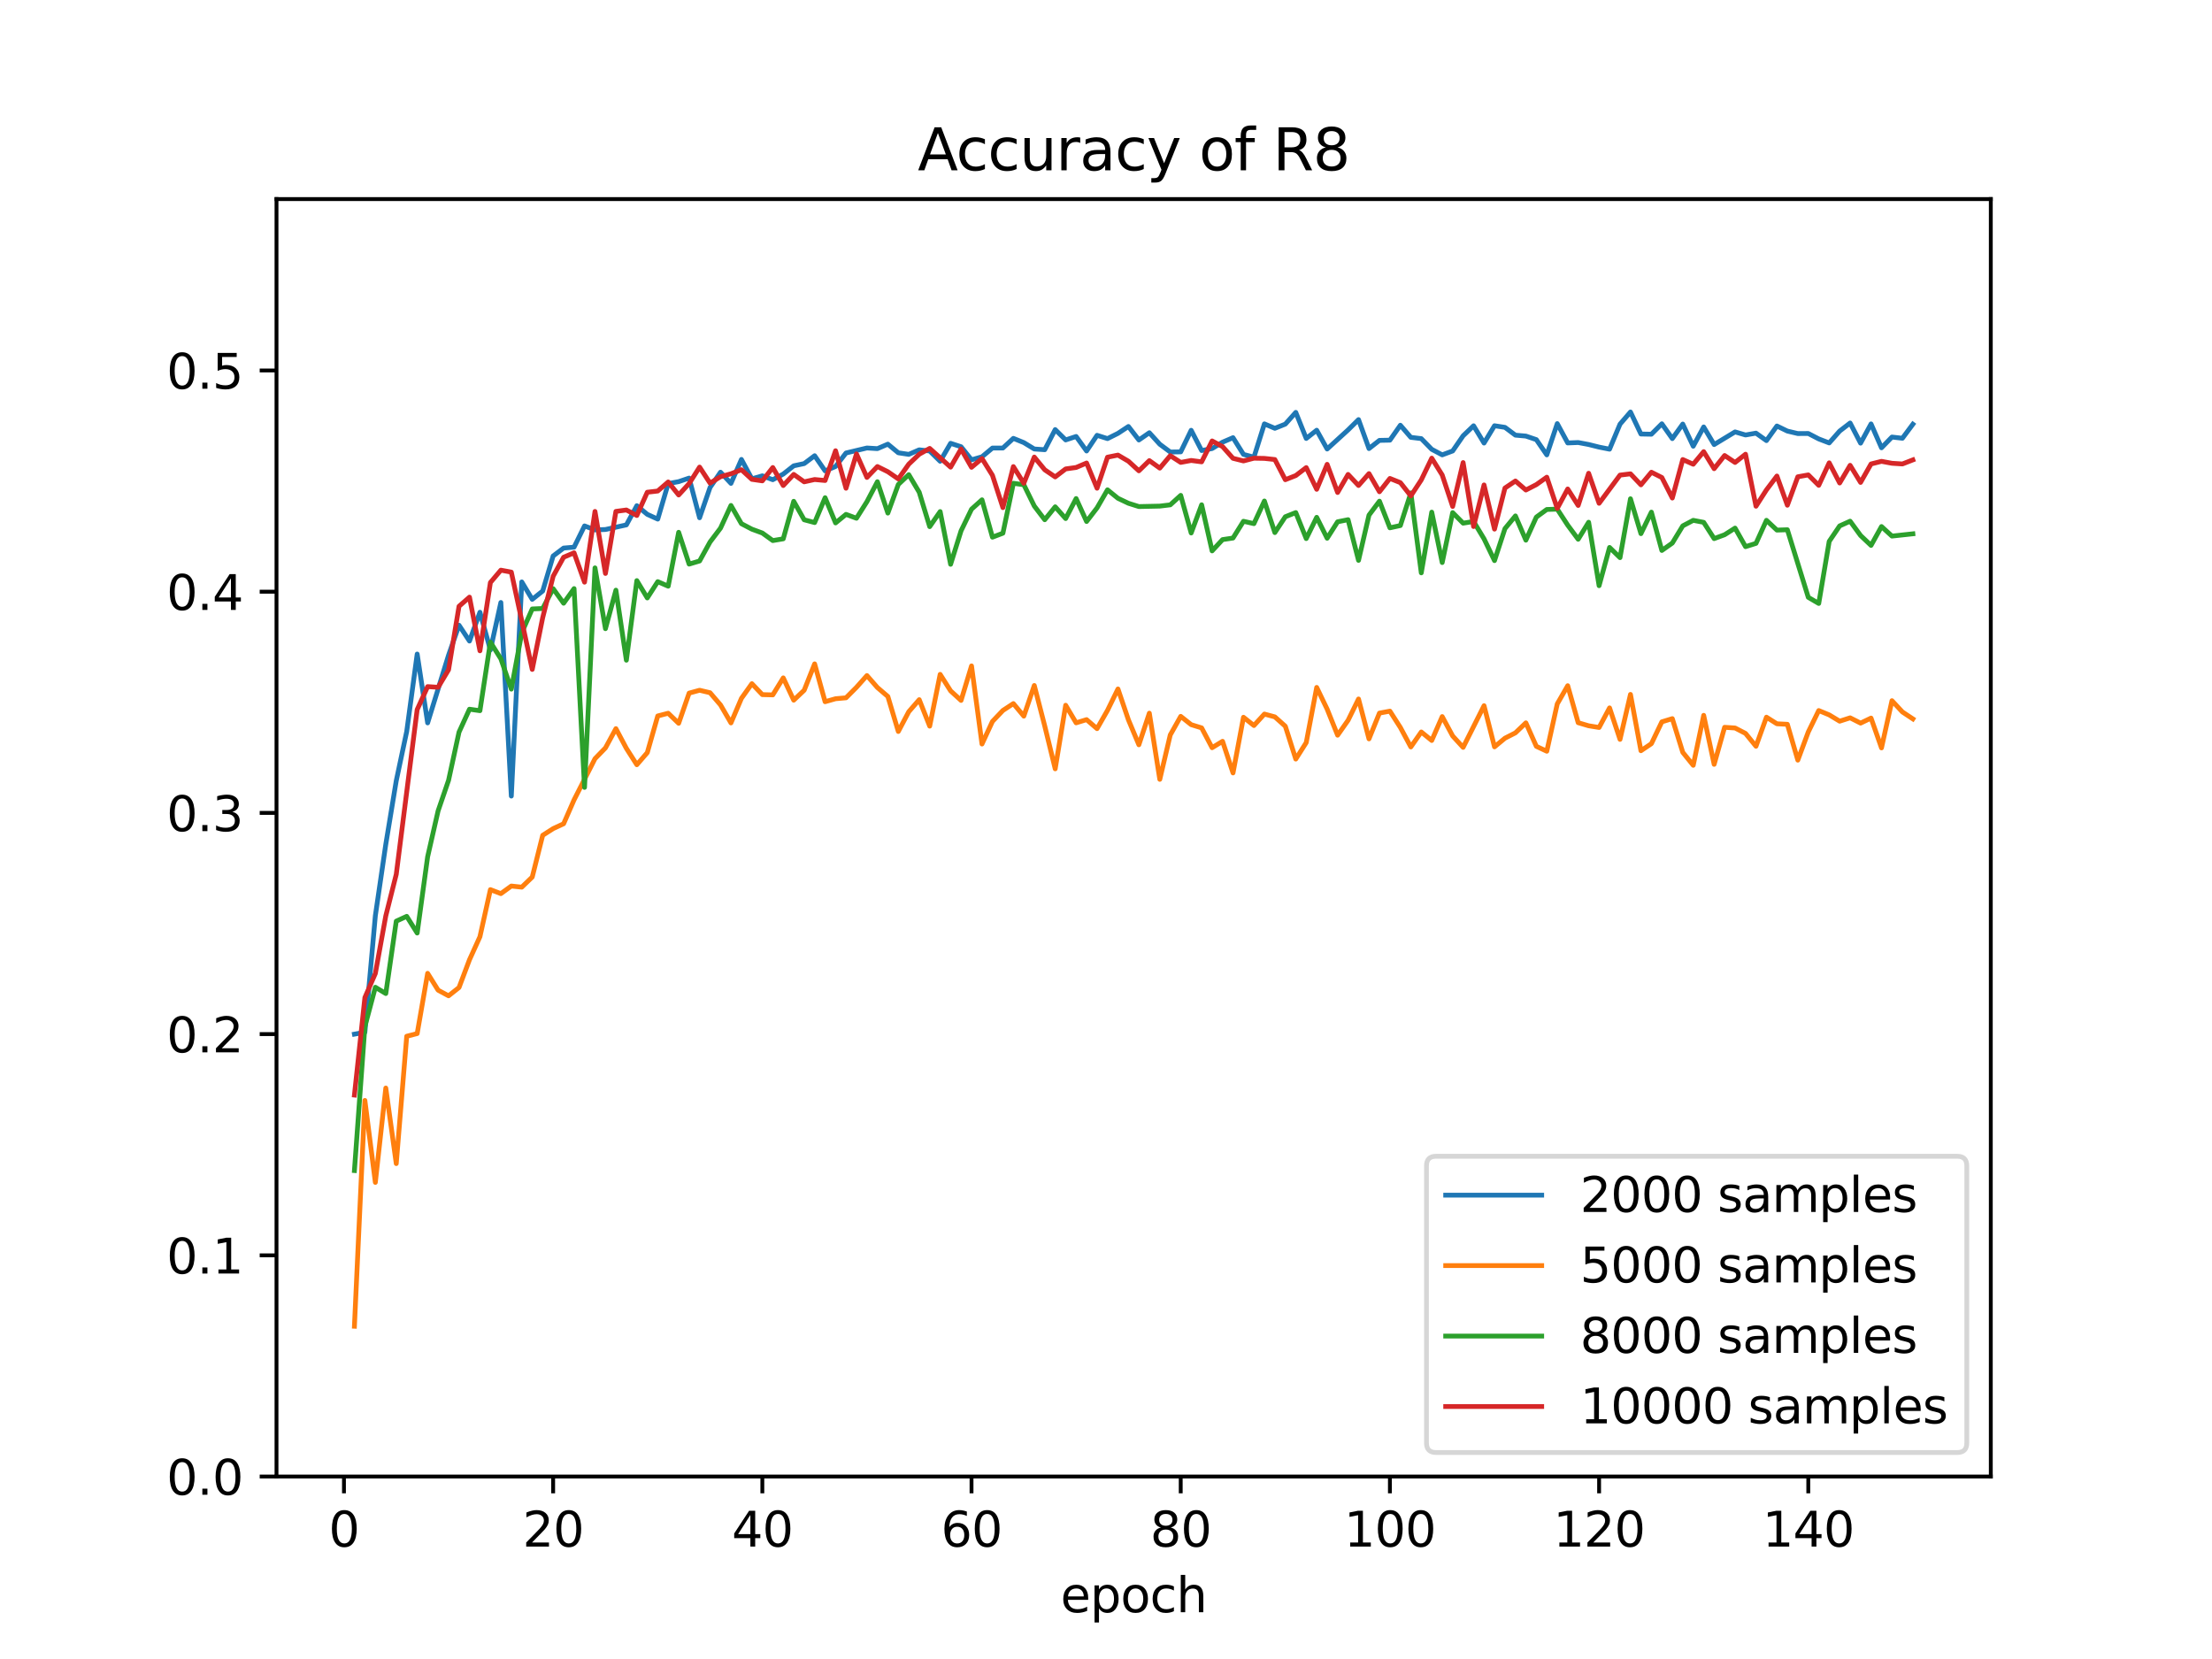 <?xml version="1.0" encoding="utf-8" standalone="no"?>
<!DOCTYPE svg PUBLIC "-//W3C//DTD SVG 1.1//EN"
  "http://www.w3.org/Graphics/SVG/1.1/DTD/svg11.dtd">
<svg xmlns:xlink="http://www.w3.org/1999/xlink" width="460.8pt" height="345.6pt" viewBox="0 0 460.8 345.6" xmlns="http://www.w3.org/2000/svg" version="1.1">
 <defs>
  <style type="text/css">*{stroke-linejoin: round; stroke-linecap: butt}</style>
 </defs>
 <g id="figure_1">
  <g id="patch_1">
   <path d="M 0 345.6 
L 460.8 345.6 
L 460.8 0 
L 0 0 
z
" style="fill: #ffffff"/>
  </g>
  <g id="axes_1">
   <g id="patch_2">
    <path d="M 57.6 307.584 
L 414.72 307.584 
L 414.72 41.472 
L 57.6 41.472 
z
" style="fill: #ffffff"/>
   </g>
   <g id="matplotlib.axis_1">
    <g id="xtick_1">
     <g id="line2d_1">
      <defs>
       <path id="md00e0284b0" d="M 0 0 
L 0 3.5 
" style="stroke: #000000; stroke-width: 0.8"/>
      </defs>
      <g>
       <use xlink:href="#md00e0284b0" x="71.654" y="307.584" style="stroke: #000000; stroke-width: 0.8"/>
      </g>
     </g>
     <g id="text_1">
      <!-- 0 -->
      <g transform="translate(68.473 322.182) scale(0.1 -0.1)">
       <defs>
        <path id="DejaVuSans-30" d="M 2034 4250 
Q 1547 4250 1301 3770 
Q 1056 3291 1056 2328 
Q 1056 1369 1301 889 
Q 1547 409 2034 409 
Q 2525 409 2770 889 
Q 3016 1369 3016 2328 
Q 3016 3291 2770 3770 
Q 2525 4250 2034 4250 
z
M 2034 4750 
Q 2819 4750 3233 4129 
Q 3647 3509 3647 2328 
Q 3647 1150 3233 529 
Q 2819 -91 2034 -91 
Q 1250 -91 836 529 
Q 422 1150 422 2328 
Q 422 3509 836 4129 
Q 1250 4750 2034 4750 
z
" transform="scale(0.016)"/>
       </defs>
       <use xlink:href="#DejaVuSans-30"/>
      </g>
     </g>
    </g>
    <g id="xtick_2">
     <g id="line2d_2">
      <g>
       <use xlink:href="#md00e0284b0" x="115.232" y="307.584" style="stroke: #000000; stroke-width: 0.8"/>
      </g>
     </g>
     <g id="text_2">
      <!-- 20 -->
      <g transform="translate(108.869 322.182) scale(0.1 -0.1)">
       <defs>
        <path id="DejaVuSans-32" d="M 1228 531 
L 3431 531 
L 3431 0 
L 469 0 
L 469 531 
Q 828 903 1448 1529 
Q 2069 2156 2228 2338 
Q 2531 2678 2651 2914 
Q 2772 3150 2772 3378 
Q 2772 3750 2511 3984 
Q 2250 4219 1831 4219 
Q 1534 4219 1204 4116 
Q 875 4013 500 3803 
L 500 4441 
Q 881 4594 1212 4672 
Q 1544 4750 1819 4750 
Q 2544 4750 2975 4387 
Q 3406 4025 3406 3419 
Q 3406 3131 3298 2873 
Q 3191 2616 2906 2266 
Q 2828 2175 2409 1742 
Q 1991 1309 1228 531 
z
" transform="scale(0.016)"/>
       </defs>
       <use xlink:href="#DejaVuSans-32"/>
       <use xlink:href="#DejaVuSans-30" x="63.623"/>
      </g>
     </g>
    </g>
    <g id="xtick_3">
     <g id="line2d_3">
      <g>
       <use xlink:href="#md00e0284b0" x="158.809" y="307.584" style="stroke: #000000; stroke-width: 0.8"/>
      </g>
     </g>
     <g id="text_3">
      <!-- 40 -->
      <g transform="translate(152.447 322.182) scale(0.1 -0.1)">
       <defs>
        <path id="DejaVuSans-34" d="M 2419 4116 
L 825 1625 
L 2419 1625 
L 2419 4116 
z
M 2253 4666 
L 3047 4666 
L 3047 1625 
L 3713 1625 
L 3713 1100 
L 3047 1100 
L 3047 0 
L 2419 0 
L 2419 1100 
L 313 1100 
L 313 1709 
L 2253 4666 
z
" transform="scale(0.016)"/>
       </defs>
       <use xlink:href="#DejaVuSans-34"/>
       <use xlink:href="#DejaVuSans-30" x="63.623"/>
      </g>
     </g>
    </g>
    <g id="xtick_4">
     <g id="line2d_4">
      <g>
       <use xlink:href="#md00e0284b0" x="202.387" y="307.584" style="stroke: #000000; stroke-width: 0.8"/>
      </g>
     </g>
     <g id="text_4">
      <!-- 60 -->
      <g transform="translate(196.025 322.182) scale(0.1 -0.1)">
       <defs>
        <path id="DejaVuSans-36" d="M 2113 2584 
Q 1688 2584 1439 2293 
Q 1191 2003 1191 1497 
Q 1191 994 1439 701 
Q 1688 409 2113 409 
Q 2538 409 2786 701 
Q 3034 994 3034 1497 
Q 3034 2003 2786 2293 
Q 2538 2584 2113 2584 
z
M 3366 4563 
L 3366 3988 
Q 3128 4100 2886 4159 
Q 2644 4219 2406 4219 
Q 1781 4219 1451 3797 
Q 1122 3375 1075 2522 
Q 1259 2794 1537 2939 
Q 1816 3084 2150 3084 
Q 2853 3084 3261 2657 
Q 3669 2231 3669 1497 
Q 3669 778 3244 343 
Q 2819 -91 2113 -91 
Q 1303 -91 875 529 
Q 447 1150 447 2328 
Q 447 3434 972 4092 
Q 1497 4750 2381 4750 
Q 2619 4750 2861 4703 
Q 3103 4656 3366 4563 
z
" transform="scale(0.016)"/>
       </defs>
       <use xlink:href="#DejaVuSans-36"/>
       <use xlink:href="#DejaVuSans-30" x="63.623"/>
      </g>
     </g>
    </g>
    <g id="xtick_5">
     <g id="line2d_5">
      <g>
       <use xlink:href="#md00e0284b0" x="245.965" y="307.584" style="stroke: #000000; stroke-width: 0.8"/>
      </g>
     </g>
     <g id="text_5">
      <!-- 80 -->
      <g transform="translate(239.603 322.182) scale(0.1 -0.1)">
       <defs>
        <path id="DejaVuSans-38" d="M 2034 2216 
Q 1584 2216 1326 1975 
Q 1069 1734 1069 1313 
Q 1069 891 1326 650 
Q 1584 409 2034 409 
Q 2484 409 2743 651 
Q 3003 894 3003 1313 
Q 3003 1734 2745 1975 
Q 2488 2216 2034 2216 
z
M 1403 2484 
Q 997 2584 770 2862 
Q 544 3141 544 3541 
Q 544 4100 942 4425 
Q 1341 4750 2034 4750 
Q 2731 4750 3128 4425 
Q 3525 4100 3525 3541 
Q 3525 3141 3298 2862 
Q 3072 2584 2669 2484 
Q 3125 2378 3379 2068 
Q 3634 1759 3634 1313 
Q 3634 634 3220 271 
Q 2806 -91 2034 -91 
Q 1263 -91 848 271 
Q 434 634 434 1313 
Q 434 1759 690 2068 
Q 947 2378 1403 2484 
z
M 1172 3481 
Q 1172 3119 1398 2916 
Q 1625 2713 2034 2713 
Q 2441 2713 2670 2916 
Q 2900 3119 2900 3481 
Q 2900 3844 2670 4047 
Q 2441 4250 2034 4250 
Q 1625 4250 1398 4047 
Q 1172 3844 1172 3481 
z
" transform="scale(0.016)"/>
       </defs>
       <use xlink:href="#DejaVuSans-38"/>
       <use xlink:href="#DejaVuSans-30" x="63.623"/>
      </g>
     </g>
    </g>
    <g id="xtick_6">
     <g id="line2d_6">
      <g>
       <use xlink:href="#md00e0284b0" x="289.543" y="307.584" style="stroke: #000000; stroke-width: 0.8"/>
      </g>
     </g>
     <g id="text_6">
      <!-- 100 -->
      <g transform="translate(279.999 322.182) scale(0.1 -0.1)">
       <defs>
        <path id="DejaVuSans-31" d="M 794 531 
L 1825 531 
L 1825 4091 
L 703 3866 
L 703 4441 
L 1819 4666 
L 2450 4666 
L 2450 531 
L 3481 531 
L 3481 0 
L 794 0 
L 794 531 
z
" transform="scale(0.016)"/>
       </defs>
       <use xlink:href="#DejaVuSans-31"/>
       <use xlink:href="#DejaVuSans-30" x="63.623"/>
       <use xlink:href="#DejaVuSans-30" x="127.246"/>
      </g>
     </g>
    </g>
    <g id="xtick_7">
     <g id="line2d_7">
      <g>
       <use xlink:href="#md00e0284b0" x="333.121" y="307.584" style="stroke: #000000; stroke-width: 0.8"/>
      </g>
     </g>
     <g id="text_7">
      <!-- 120 -->
      <g transform="translate(323.577 322.182) scale(0.1 -0.1)">
       <use xlink:href="#DejaVuSans-31"/>
       <use xlink:href="#DejaVuSans-32" x="63.623"/>
       <use xlink:href="#DejaVuSans-30" x="127.246"/>
      </g>
     </g>
    </g>
    <g id="xtick_8">
     <g id="line2d_8">
      <g>
       <use xlink:href="#md00e0284b0" x="376.698" y="307.584" style="stroke: #000000; stroke-width: 0.8"/>
      </g>
     </g>
     <g id="text_8">
      <!-- 140 -->
      <g transform="translate(367.155 322.182) scale(0.1 -0.1)">
       <use xlink:href="#DejaVuSans-31"/>
       <use xlink:href="#DejaVuSans-34" x="63.623"/>
       <use xlink:href="#DejaVuSans-30" x="127.246"/>
      </g>
     </g>
    </g>
    <g id="text_9">
     <!-- epoch -->
     <g transform="translate(220.932 335.861) scale(0.1 -0.1)">
      <defs>
       <path id="DejaVuSans-65" d="M 3597 1894 
L 3597 1613 
L 953 1613 
Q 991 1019 1311 708 
Q 1631 397 2203 397 
Q 2534 397 2845 478 
Q 3156 559 3463 722 
L 3463 178 
Q 3153 47 2828 -22 
Q 2503 -91 2169 -91 
Q 1331 -91 842 396 
Q 353 884 353 1716 
Q 353 2575 817 3079 
Q 1281 3584 2069 3584 
Q 2775 3584 3186 3129 
Q 3597 2675 3597 1894 
z
M 3022 2063 
Q 3016 2534 2758 2815 
Q 2500 3097 2075 3097 
Q 1594 3097 1305 2825 
Q 1016 2553 972 2059 
L 3022 2063 
z
" transform="scale(0.016)"/>
       <path id="DejaVuSans-70" d="M 1159 525 
L 1159 -1331 
L 581 -1331 
L 581 3500 
L 1159 3500 
L 1159 2969 
Q 1341 3281 1617 3432 
Q 1894 3584 2278 3584 
Q 2916 3584 3314 3078 
Q 3713 2572 3713 1747 
Q 3713 922 3314 415 
Q 2916 -91 2278 -91 
Q 1894 -91 1617 61 
Q 1341 213 1159 525 
z
M 3116 1747 
Q 3116 2381 2855 2742 
Q 2594 3103 2138 3103 
Q 1681 3103 1420 2742 
Q 1159 2381 1159 1747 
Q 1159 1113 1420 752 
Q 1681 391 2138 391 
Q 2594 391 2855 752 
Q 3116 1113 3116 1747 
z
" transform="scale(0.016)"/>
       <path id="DejaVuSans-6f" d="M 1959 3097 
Q 1497 3097 1228 2736 
Q 959 2375 959 1747 
Q 959 1119 1226 758 
Q 1494 397 1959 397 
Q 2419 397 2687 759 
Q 2956 1122 2956 1747 
Q 2956 2369 2687 2733 
Q 2419 3097 1959 3097 
z
M 1959 3584 
Q 2709 3584 3137 3096 
Q 3566 2609 3566 1747 
Q 3566 888 3137 398 
Q 2709 -91 1959 -91 
Q 1206 -91 779 398 
Q 353 888 353 1747 
Q 353 2609 779 3096 
Q 1206 3584 1959 3584 
z
" transform="scale(0.016)"/>
       <path id="DejaVuSans-63" d="M 3122 3366 
L 3122 2828 
Q 2878 2963 2633 3030 
Q 2388 3097 2138 3097 
Q 1578 3097 1268 2742 
Q 959 2388 959 1747 
Q 959 1106 1268 751 
Q 1578 397 2138 397 
Q 2388 397 2633 464 
Q 2878 531 3122 666 
L 3122 134 
Q 2881 22 2623 -34 
Q 2366 -91 2075 -91 
Q 1284 -91 818 406 
Q 353 903 353 1747 
Q 353 2603 823 3093 
Q 1294 3584 2113 3584 
Q 2378 3584 2631 3529 
Q 2884 3475 3122 3366 
z
" transform="scale(0.016)"/>
       <path id="DejaVuSans-68" d="M 3513 2113 
L 3513 0 
L 2938 0 
L 2938 2094 
Q 2938 2591 2744 2837 
Q 2550 3084 2163 3084 
Q 1697 3084 1428 2787 
Q 1159 2491 1159 1978 
L 1159 0 
L 581 0 
L 581 4863 
L 1159 4863 
L 1159 2956 
Q 1366 3272 1645 3428 
Q 1925 3584 2291 3584 
Q 2894 3584 3203 3211 
Q 3513 2838 3513 2113 
z
" transform="scale(0.016)"/>
      </defs>
      <use xlink:href="#DejaVuSans-65"/>
      <use xlink:href="#DejaVuSans-70" x="61.523"/>
      <use xlink:href="#DejaVuSans-6f" x="125"/>
      <use xlink:href="#DejaVuSans-63" x="186.182"/>
      <use xlink:href="#DejaVuSans-68" x="241.162"/>
     </g>
    </g>
   </g>
   <g id="matplotlib.axis_2">
    <g id="ytick_1">
     <g id="line2d_9">
      <defs>
       <path id="m295840d6ce" d="M 0 0 
L -3.5 0 
" style="stroke: #000000; stroke-width: 0.8"/>
      </defs>
      <g>
       <use xlink:href="#m295840d6ce" x="57.6" y="307.584" style="stroke: #000000; stroke-width: 0.8"/>
      </g>
     </g>
     <g id="text_10">
      <!-- 0.0 -->
      <g transform="translate(34.697 311.383) scale(0.1 -0.1)">
       <defs>
        <path id="DejaVuSans-2e" d="M 684 794 
L 1344 794 
L 1344 0 
L 684 0 
L 684 794 
z
" transform="scale(0.016)"/>
       </defs>
       <use xlink:href="#DejaVuSans-30"/>
       <use xlink:href="#DejaVuSans-2e" x="63.623"/>
       <use xlink:href="#DejaVuSans-30" x="95.41"/>
      </g>
     </g>
    </g>
    <g id="ytick_2">
     <g id="line2d_10">
      <g>
       <use xlink:href="#m295840d6ce" x="57.6" y="261.503" style="stroke: #000000; stroke-width: 0.8"/>
      </g>
     </g>
     <g id="text_11">
      <!-- 0.1 -->
      <g transform="translate(34.697 265.302) scale(0.1 -0.1)">
       <use xlink:href="#DejaVuSans-30"/>
       <use xlink:href="#DejaVuSans-2e" x="63.623"/>
       <use xlink:href="#DejaVuSans-31" x="95.41"/>
      </g>
     </g>
    </g>
    <g id="ytick_3">
     <g id="line2d_11">
      <g>
       <use xlink:href="#m295840d6ce" x="57.6" y="215.422" style="stroke: #000000; stroke-width: 0.8"/>
      </g>
     </g>
     <g id="text_12">
      <!-- 0.2 -->
      <g transform="translate(34.697 219.222) scale(0.1 -0.1)">
       <use xlink:href="#DejaVuSans-30"/>
       <use xlink:href="#DejaVuSans-2e" x="63.623"/>
       <use xlink:href="#DejaVuSans-32" x="95.41"/>
      </g>
     </g>
    </g>
    <g id="ytick_4">
     <g id="line2d_12">
      <g>
       <use xlink:href="#m295840d6ce" x="57.6" y="169.342" style="stroke: #000000; stroke-width: 0.8"/>
      </g>
     </g>
     <g id="text_13">
      <!-- 0.3 -->
      <g transform="translate(34.697 173.141) scale(0.1 -0.1)">
       <defs>
        <path id="DejaVuSans-33" d="M 2597 2516 
Q 3050 2419 3304 2112 
Q 3559 1806 3559 1356 
Q 3559 666 3084 287 
Q 2609 -91 1734 -91 
Q 1441 -91 1130 -33 
Q 819 25 488 141 
L 488 750 
Q 750 597 1062 519 
Q 1375 441 1716 441 
Q 2309 441 2620 675 
Q 2931 909 2931 1356 
Q 2931 1769 2642 2001 
Q 2353 2234 1838 2234 
L 1294 2234 
L 1294 2753 
L 1863 2753 
Q 2328 2753 2575 2939 
Q 2822 3125 2822 3475 
Q 2822 3834 2567 4026 
Q 2313 4219 1838 4219 
Q 1578 4219 1281 4162 
Q 984 4106 628 3988 
L 628 4550 
Q 988 4650 1302 4700 
Q 1616 4750 1894 4750 
Q 2613 4750 3031 4423 
Q 3450 4097 3450 3541 
Q 3450 3153 3228 2886 
Q 3006 2619 2597 2516 
z
" transform="scale(0.016)"/>
       </defs>
       <use xlink:href="#DejaVuSans-30"/>
       <use xlink:href="#DejaVuSans-2e" x="63.623"/>
       <use xlink:href="#DejaVuSans-33" x="95.41"/>
      </g>
     </g>
    </g>
    <g id="ytick_5">
     <g id="line2d_13">
      <g>
       <use xlink:href="#m295840d6ce" x="57.6" y="123.261" style="stroke: #000000; stroke-width: 0.8"/>
      </g>
     </g>
     <g id="text_14">
      <!-- 0.4 -->
      <g transform="translate(34.697 127.06) scale(0.1 -0.1)">
       <use xlink:href="#DejaVuSans-30"/>
       <use xlink:href="#DejaVuSans-2e" x="63.623"/>
       <use xlink:href="#DejaVuSans-34" x="95.41"/>
      </g>
     </g>
    </g>
    <g id="ytick_6">
     <g id="line2d_14">
      <g>
       <use xlink:href="#m295840d6ce" x="57.6" y="77.18" style="stroke: #000000; stroke-width: 0.8"/>
      </g>
     </g>
     <g id="text_15">
      <!-- 0.5 -->
      <g transform="translate(34.697 80.979) scale(0.1 -0.1)">
       <defs>
        <path id="DejaVuSans-35" d="M 691 4666 
L 3169 4666 
L 3169 4134 
L 1269 4134 
L 1269 2991 
Q 1406 3038 1543 3061 
Q 1681 3084 1819 3084 
Q 2600 3084 3056 2656 
Q 3513 2228 3513 1497 
Q 3513 744 3044 326 
Q 2575 -91 1722 -91 
Q 1428 -91 1123 -41 
Q 819 9 494 109 
L 494 744 
Q 775 591 1075 516 
Q 1375 441 1709 441 
Q 2250 441 2565 725 
Q 2881 1009 2881 1497 
Q 2881 1984 2565 2268 
Q 2250 2553 1709 2553 
Q 1456 2553 1204 2497 
Q 953 2441 691 2322 
L 691 4666 
z
" transform="scale(0.016)"/>
       </defs>
       <use xlink:href="#DejaVuSans-30"/>
       <use xlink:href="#DejaVuSans-2e" x="63.623"/>
       <use xlink:href="#DejaVuSans-35" x="95.41"/>
      </g>
     </g>
    </g>
   </g>
   <g id="line2d_15">
    <path d="M 73.833 215.433 
L 76.012 215.028 
L 78.191 190.764 
L 80.369 175.87 
L 82.548 162.646 
L 84.727 152.372 
L 86.906 136.249 
L 89.085 150.591 
L 93.443 136.486 
L 95.622 130.246 
L 97.801 133.543 
L 99.979 127.544 
L 102.158 135.404 
L 104.337 125.508 
L 106.516 165.835 
L 108.695 121.224 
L 110.874 124.857 
L 113.053 123.12 
L 115.232 115.818 
L 117.411 114.17 
L 119.589 113.985 
L 121.768 109.558 
L 123.947 110.389 
L 126.126 110.305 
L 130.484 109.346 
L 132.663 105.344 
L 134.842 107.148 
L 137.021 108.138 
L 139.199 100.74 
L 141.378 100.335 
L 143.557 99.595 
L 145.736 107.861 
L 147.915 101.552 
L 150.094 98.368 
L 152.273 100.698 
L 154.452 95.707 
L 156.631 99.751 
L 158.809 99.12 
L 160.988 99.933 
L 163.167 98.752 
L 165.346 97.038 
L 167.525 96.574 
L 169.704 94.935 
L 171.883 98.09 
L 174.062 97.182 
L 176.241 94.363 
L 180.598 93.324 
L 182.777 93.461 
L 184.956 92.526 
L 187.135 94.324 
L 189.314 94.653 
L 191.493 93.708 
L 193.672 93.949 
L 195.851 96.087 
L 198.029 92.349 
L 200.208 93.064 
L 202.387 95.786 
L 204.566 95.155 
L 206.745 93.335 
L 208.924 93.331 
L 211.103 91.317 
L 213.282 92.203 
L 215.461 93.533 
L 217.639 93.683 
L 219.818 89.492 
L 221.997 91.645 
L 224.176 90.926 
L 226.355 93.949 
L 228.534 90.684 
L 230.713 91.37 
L 232.892 90.278 
L 235.071 88.844 
L 237.249 91.658 
L 239.428 90.145 
L 241.607 92.544 
L 243.786 94.163 
L 245.965 94.13 
L 248.144 89.637 
L 250.323 93.858 
L 252.502 93.44 
L 254.681 92.115 
L 256.859 91.175 
L 259.038 94.66 
L 261.217 95.235 
L 263.396 88.3 
L 265.575 89.225 
L 267.754 88.35 
L 269.933 85.907 
L 272.112 91.339 
L 274.291 89.624 
L 276.469 93.538 
L 280.827 89.562 
L 283.006 87.412 
L 285.185 93.446 
L 287.364 91.739 
L 289.543 91.694 
L 291.722 88.583 
L 293.901 91.109 
L 296.079 91.372 
L 298.258 93.6 
L 300.437 94.757 
L 302.616 93.946 
L 304.795 90.783 
L 306.974 88.697 
L 309.153 92.298 
L 311.332 88.692 
L 313.511 89.026 
L 315.689 90.651 
L 317.868 90.843 
L 320.047 91.584 
L 322.226 94.76 
L 324.405 88.245 
L 326.584 92.273 
L 328.763 92.186 
L 330.942 92.596 
L 333.121 93.142 
L 335.299 93.573 
L 337.478 88.359 
L 339.657 85.824 
L 341.836 90.414 
L 344.015 90.456 
L 346.194 88.282 
L 348.373 91.371 
L 350.552 88.338 
L 352.731 92.955 
L 354.909 88.942 
L 357.088 92.611 
L 361.446 89.972 
L 363.625 90.614 
L 365.804 90.231 
L 367.983 91.784 
L 370.162 88.744 
L 372.341 89.8 
L 374.519 90.318 
L 376.698 90.303 
L 378.877 91.435 
L 381.056 92.27 
L 383.235 89.798 
L 385.414 88.119 
L 387.593 92.318 
L 389.772 88.309 
L 391.951 93.283 
L 394.129 91.046 
L 396.308 91.296 
L 398.487 88.371 
L 398.487 88.371 
" clip-path="url(#p1359311762)" style="fill: none; stroke: #1f77b4; stroke-linecap: square"/>
   </g>
   <g id="line2d_16">
    <path d="M 73.833 276.28 
L 76.012 229.24 
L 78.191 246.315 
L 80.369 226.659 
L 82.548 242.396 
L 84.727 215.87 
L 86.906 215.312 
L 89.085 202.763 
L 91.264 206.269 
L 93.443 207.444 
L 95.622 205.719 
L 97.801 199.934 
L 99.979 195.134 
L 102.158 185.325 
L 104.337 186.159 
L 106.516 184.578 
L 108.695 184.811 
L 110.874 182.707 
L 113.053 174.01 
L 115.232 172.615 
L 117.411 171.605 
L 119.589 166.625 
L 123.947 158.049 
L 126.126 155.803 
L 128.305 151.79 
L 130.484 155.895 
L 132.663 159.306 
L 134.842 156.788 
L 137.021 149.147 
L 139.199 148.581 
L 141.378 150.675 
L 143.557 144.389 
L 145.736 143.793 
L 147.915 144.307 
L 150.094 146.847 
L 152.273 150.599 
L 154.452 145.484 
L 156.631 142.422 
L 158.809 144.703 
L 160.988 144.756 
L 163.167 141.215 
L 165.346 145.859 
L 167.525 143.792 
L 169.704 138.297 
L 171.883 146.179 
L 174.062 145.559 
L 176.241 145.367 
L 178.419 143.181 
L 180.598 140.731 
L 182.777 143.224 
L 184.956 145.089 
L 187.135 152.381 
L 189.314 148.26 
L 191.493 145.754 
L 193.672 151.268 
L 195.851 140.483 
L 198.029 143.918 
L 200.208 145.91 
L 202.387 138.721 
L 204.566 154.994 
L 206.745 150.29 
L 208.924 147.999 
L 211.103 146.568 
L 213.282 149.184 
L 215.461 142.799 
L 217.639 151.239 
L 219.818 160.16 
L 221.997 146.916 
L 224.176 150.58 
L 226.355 149.914 
L 228.534 151.79 
L 230.713 147.98 
L 232.892 143.525 
L 235.071 149.954 
L 237.249 155.151 
L 239.428 148.568 
L 241.607 162.353 
L 243.786 153.102 
L 245.965 149.231 
L 248.144 150.958 
L 250.323 151.635 
L 252.502 155.763 
L 254.681 154.426 
L 256.859 161.017 
L 259.038 149.419 
L 261.217 151.142 
L 263.396 148.752 
L 265.575 149.338 
L 267.754 151.283 
L 269.933 158.127 
L 272.112 154.696 
L 274.291 143.204 
L 276.469 147.727 
L 278.648 153.156 
L 280.827 150.055 
L 283.006 145.613 
L 285.185 153.922 
L 287.364 148.551 
L 289.543 148.144 
L 291.722 151.548 
L 293.901 155.605 
L 296.079 152.483 
L 298.258 154.255 
L 300.437 149.275 
L 302.616 153.313 
L 304.795 155.692 
L 309.153 147.009 
L 311.332 155.584 
L 313.511 153.779 
L 315.689 152.665 
L 317.868 150.583 
L 320.047 155.473 
L 322.226 156.496 
L 324.405 146.634 
L 326.584 142.845 
L 328.763 150.549 
L 330.942 151.193 
L 333.121 151.548 
L 335.299 147.467 
L 337.478 154.027 
L 339.657 144.66 
L 341.836 156.389 
L 344.015 154.921 
L 346.194 150.373 
L 348.373 149.705 
L 350.552 156.727 
L 352.731 159.425 
L 354.909 149.016 
L 357.088 159.226 
L 359.267 151.511 
L 361.446 151.656 
L 363.625 152.783 
L 365.804 155.459 
L 367.983 149.402 
L 370.162 150.778 
L 372.341 150.885 
L 374.519 158.351 
L 376.698 152.481 
L 378.877 148.019 
L 381.056 148.923 
L 383.235 150.237 
L 385.414 149.536 
L 387.593 150.64 
L 389.772 149.591 
L 391.951 155.802 
L 394.129 145.968 
L 396.308 148.314 
L 398.487 149.759 
L 398.487 149.759 
" clip-path="url(#p1359311762)" style="fill: none; stroke: #ff7f0e; stroke-linecap: square"/>
   </g>
   <g id="line2d_17">
    <path d="M 73.833 243.848 
L 76.012 213.854 
L 78.191 205.663 
L 80.369 206.971 
L 82.548 191.894 
L 84.727 190.891 
L 86.906 194.37 
L 89.085 178.472 
L 91.264 168.919 
L 93.443 162.551 
L 95.622 152.514 
L 97.801 147.742 
L 99.979 148.048 
L 102.158 133.766 
L 104.337 137.246 
L 106.516 143.559 
L 108.695 131.802 
L 110.874 126.857 
L 113.053 126.761 
L 115.232 122.63 
L 117.411 125.664 
L 119.589 122.617 
L 121.768 164.03 
L 123.947 118.299 
L 126.126 130.966 
L 128.305 122.943 
L 130.484 137.53 
L 132.663 120.951 
L 134.842 124.563 
L 137.021 121.169 
L 139.199 122.113 
L 141.378 110.886 
L 143.557 117.513 
L 145.736 116.864 
L 147.915 112.906 
L 150.094 110.021 
L 152.273 105.295 
L 154.452 109.095 
L 156.631 110.236 
L 158.809 111.038 
L 160.988 112.611 
L 163.167 112.246 
L 165.346 104.428 
L 167.525 108.281 
L 169.704 108.861 
L 171.883 103.682 
L 174.062 108.933 
L 176.241 107.153 
L 178.419 107.959 
L 180.598 104.507 
L 182.777 100.35 
L 184.956 106.885 
L 187.135 100.919 
L 189.314 98.881 
L 191.493 102.547 
L 193.672 109.709 
L 195.851 106.57 
L 198.029 117.554 
L 200.208 110.576 
L 202.387 106.073 
L 204.566 104.119 
L 206.745 111.904 
L 208.924 111.074 
L 211.103 100.676 
L 213.282 100.979 
L 215.461 105.415 
L 217.639 108.27 
L 219.818 105.578 
L 221.997 108.023 
L 224.176 103.857 
L 226.355 108.637 
L 228.534 105.802 
L 230.713 102.039 
L 232.892 103.805 
L 235.071 104.84 
L 237.249 105.526 
L 241.607 105.432 
L 243.786 105.17 
L 245.965 103.195 
L 248.144 111.031 
L 250.323 105.157 
L 252.502 114.759 
L 254.681 112.409 
L 256.859 112.083 
L 259.038 108.591 
L 261.217 109.084 
L 263.396 104.369 
L 265.575 110.946 
L 267.754 107.649 
L 269.933 106.779 
L 272.112 112.197 
L 274.291 107.768 
L 276.469 112.126 
L 278.648 108.7 
L 280.827 108.262 
L 283.006 116.734 
L 285.185 107.311 
L 287.364 104.404 
L 289.543 109.954 
L 291.722 109.48 
L 293.901 102.689 
L 296.079 119.336 
L 298.258 106.687 
L 300.437 117.188 
L 302.616 106.788 
L 304.795 108.984 
L 306.974 108.636 
L 309.153 112.252 
L 311.332 116.785 
L 313.511 110.117 
L 315.689 107.476 
L 317.868 112.527 
L 320.047 107.723 
L 322.226 106.132 
L 324.405 106.06 
L 326.584 109.4 
L 328.763 112.338 
L 330.942 108.792 
L 333.121 122.009 
L 335.299 114.042 
L 337.478 116.166 
L 339.657 103.903 
L 341.836 111.168 
L 344.015 106.685 
L 346.194 114.668 
L 348.373 113.133 
L 350.552 109.546 
L 352.731 108.397 
L 354.909 108.813 
L 357.088 112.203 
L 359.267 111.398 
L 361.446 110.013 
L 363.625 113.878 
L 365.804 113.194 
L 367.983 108.391 
L 370.162 110.428 
L 372.341 110.355 
L 376.698 124.434 
L 378.877 125.709 
L 381.056 112.778 
L 383.235 109.558 
L 385.414 108.574 
L 387.593 111.556 
L 389.772 113.617 
L 391.951 109.688 
L 394.129 111.676 
L 398.487 111.203 
L 398.487 111.203 
" clip-path="url(#p1359311762)" style="fill: none; stroke: #2ca02c; stroke-linecap: square"/>
   </g>
   <g id="line2d_18">
    <path d="M 73.833 228.122 
L 76.012 207.813 
L 78.191 202.791 
L 80.369 190.784 
L 82.548 182.135 
L 86.906 147.818 
L 89.085 143.034 
L 91.264 143.178 
L 93.443 139.526 
L 95.622 126.299 
L 97.801 124.398 
L 99.979 135.576 
L 102.158 121.35 
L 104.337 118.777 
L 106.516 119.182 
L 110.874 139.454 
L 113.053 128.662 
L 115.232 120.037 
L 117.411 116.084 
L 119.589 115.158 
L 121.768 121.276 
L 123.947 106.542 
L 126.126 119.46 
L 128.305 106.532 
L 130.484 106.241 
L 132.663 107.386 
L 134.842 102.54 
L 137.021 102.289 
L 139.199 100.404 
L 141.378 103.112 
L 143.557 100.733 
L 145.736 97.306 
L 147.915 100.645 
L 150.094 99.309 
L 152.273 98.696 
L 154.452 97.849 
L 156.631 99.854 
L 158.809 100.172 
L 160.988 97.393 
L 163.167 101.145 
L 165.346 98.828 
L 167.525 100.374 
L 169.704 99.893 
L 171.883 100.095 
L 174.062 93.899 
L 176.241 101.709 
L 178.419 94.559 
L 180.598 99.457 
L 182.777 97.188 
L 184.956 98.27 
L 187.135 99.768 
L 189.314 96.689 
L 191.493 94.621 
L 193.672 93.412 
L 198.029 97.315 
L 200.208 93.536 
L 202.387 97.347 
L 204.566 95.519 
L 206.745 99.018 
L 208.924 105.749 
L 211.103 97.2 
L 213.282 100.673 
L 215.461 95.214 
L 217.639 97.867 
L 219.818 99.35 
L 221.997 97.686 
L 224.176 97.383 
L 226.355 96.455 
L 228.534 101.704 
L 230.713 95.243 
L 232.892 94.802 
L 235.071 96.081 
L 237.249 98.078 
L 239.428 95.952 
L 241.607 97.517 
L 243.786 94.926 
L 245.965 96.327 
L 248.144 95.924 
L 250.323 96.209 
L 252.502 91.858 
L 254.681 93.03 
L 256.859 95.477 
L 259.038 96.021 
L 261.217 95.454 
L 263.396 95.494 
L 265.575 95.728 
L 267.754 99.931 
L 269.933 99.07 
L 272.112 97.408 
L 274.291 101.931 
L 276.469 96.731 
L 278.648 102.593 
L 280.827 98.832 
L 283.006 101.137 
L 285.185 98.662 
L 287.364 102.44 
L 289.543 99.669 
L 291.722 100.542 
L 293.901 103.303 
L 296.079 99.973 
L 298.258 95.444 
L 300.437 98.952 
L 302.616 105.501 
L 304.795 96.362 
L 306.974 109.683 
L 309.153 101.022 
L 311.332 110.224 
L 313.511 101.666 
L 315.689 100.2 
L 317.868 102.078 
L 320.047 100.955 
L 322.226 99.409 
L 324.405 105.911 
L 326.584 101.864 
L 328.763 105.294 
L 330.942 98.59 
L 333.121 104.844 
L 337.478 98.973 
L 339.657 98.708 
L 341.836 100.997 
L 344.015 98.373 
L 346.194 99.473 
L 348.373 103.75 
L 350.552 95.734 
L 352.731 96.707 
L 354.909 94.085 
L 357.088 97.636 
L 359.267 94.89 
L 361.446 96.339 
L 363.625 94.622 
L 365.804 105.454 
L 367.983 102.051 
L 370.162 99.168 
L 372.341 105.248 
L 374.519 99.324 
L 376.698 98.932 
L 378.877 101.103 
L 381.056 96.417 
L 383.235 100.616 
L 385.414 96.936 
L 387.593 100.496 
L 389.772 96.653 
L 391.951 96.104 
L 394.129 96.51 
L 396.308 96.65 
L 398.487 95.804 
L 398.487 95.804 
" clip-path="url(#p1359311762)" style="fill: none; stroke: #d62728; stroke-linecap: square"/>
   </g>
   <g id="patch_3">
    <path d="M 57.6 307.584 
L 57.6 41.472 
" style="fill: none; stroke: #000000; stroke-width: 0.8; stroke-linejoin: miter; stroke-linecap: square"/>
   </g>
   <g id="patch_4">
    <path d="M 414.72 307.584 
L 414.72 41.472 
" style="fill: none; stroke: #000000; stroke-width: 0.8; stroke-linejoin: miter; stroke-linecap: square"/>
   </g>
   <g id="patch_5">
    <path d="M 57.6 307.584 
L 414.72 307.584 
" style="fill: none; stroke: #000000; stroke-width: 0.8; stroke-linejoin: miter; stroke-linecap: square"/>
   </g>
   <g id="patch_6">
    <path d="M 57.6 41.472 
L 414.72 41.472 
" style="fill: none; stroke: #000000; stroke-width: 0.8; stroke-linejoin: miter; stroke-linecap: square"/>
   </g>
   <g id="text_16">
    <!-- Accuracy of R8 -->
    <g transform="translate(191.183 35.472) scale(0.12 -0.12)">
     <defs>
      <path id="DejaVuSans-41" d="M 2188 4044 
L 1331 1722 
L 3047 1722 
L 2188 4044 
z
M 1831 4666 
L 2547 4666 
L 4325 0 
L 3669 0 
L 3244 1197 
L 1141 1197 
L 716 0 
L 50 0 
L 1831 4666 
z
" transform="scale(0.016)"/>
      <path id="DejaVuSans-75" d="M 544 1381 
L 544 3500 
L 1119 3500 
L 1119 1403 
Q 1119 906 1312 657 
Q 1506 409 1894 409 
Q 2359 409 2629 706 
Q 2900 1003 2900 1516 
L 2900 3500 
L 3475 3500 
L 3475 0 
L 2900 0 
L 2900 538 
Q 2691 219 2414 64 
Q 2138 -91 1772 -91 
Q 1169 -91 856 284 
Q 544 659 544 1381 
z
M 1991 3584 
L 1991 3584 
z
" transform="scale(0.016)"/>
      <path id="DejaVuSans-72" d="M 2631 2963 
Q 2534 3019 2420 3045 
Q 2306 3072 2169 3072 
Q 1681 3072 1420 2755 
Q 1159 2438 1159 1844 
L 1159 0 
L 581 0 
L 581 3500 
L 1159 3500 
L 1159 2956 
Q 1341 3275 1631 3429 
Q 1922 3584 2338 3584 
Q 2397 3584 2469 3576 
Q 2541 3569 2628 3553 
L 2631 2963 
z
" transform="scale(0.016)"/>
      <path id="DejaVuSans-61" d="M 2194 1759 
Q 1497 1759 1228 1600 
Q 959 1441 959 1056 
Q 959 750 1161 570 
Q 1363 391 1709 391 
Q 2188 391 2477 730 
Q 2766 1069 2766 1631 
L 2766 1759 
L 2194 1759 
z
M 3341 1997 
L 3341 0 
L 2766 0 
L 2766 531 
Q 2569 213 2275 61 
Q 1981 -91 1556 -91 
Q 1019 -91 701 211 
Q 384 513 384 1019 
Q 384 1609 779 1909 
Q 1175 2209 1959 2209 
L 2766 2209 
L 2766 2266 
Q 2766 2663 2505 2880 
Q 2244 3097 1772 3097 
Q 1472 3097 1187 3025 
Q 903 2953 641 2809 
L 641 3341 
Q 956 3463 1253 3523 
Q 1550 3584 1831 3584 
Q 2591 3584 2966 3190 
Q 3341 2797 3341 1997 
z
" transform="scale(0.016)"/>
      <path id="DejaVuSans-79" d="M 2059 -325 
Q 1816 -950 1584 -1140 
Q 1353 -1331 966 -1331 
L 506 -1331 
L 506 -850 
L 844 -850 
Q 1081 -850 1212 -737 
Q 1344 -625 1503 -206 
L 1606 56 
L 191 3500 
L 800 3500 
L 1894 763 
L 2988 3500 
L 3597 3500 
L 2059 -325 
z
" transform="scale(0.016)"/>
      <path id="DejaVuSans-20" transform="scale(0.016)"/>
      <path id="DejaVuSans-66" d="M 2375 4863 
L 2375 4384 
L 1825 4384 
Q 1516 4384 1395 4259 
Q 1275 4134 1275 3809 
L 1275 3500 
L 2222 3500 
L 2222 3053 
L 1275 3053 
L 1275 0 
L 697 0 
L 697 3053 
L 147 3053 
L 147 3500 
L 697 3500 
L 697 3744 
Q 697 4328 969 4595 
Q 1241 4863 1831 4863 
L 2375 4863 
z
" transform="scale(0.016)"/>
      <path id="DejaVuSans-52" d="M 2841 2188 
Q 3044 2119 3236 1894 
Q 3428 1669 3622 1275 
L 4263 0 
L 3584 0 
L 2988 1197 
Q 2756 1666 2539 1819 
Q 2322 1972 1947 1972 
L 1259 1972 
L 1259 0 
L 628 0 
L 628 4666 
L 2053 4666 
Q 2853 4666 3247 4331 
Q 3641 3997 3641 3322 
Q 3641 2881 3436 2590 
Q 3231 2300 2841 2188 
z
M 1259 4147 
L 1259 2491 
L 2053 2491 
Q 2509 2491 2742 2702 
Q 2975 2913 2975 3322 
Q 2975 3731 2742 3939 
Q 2509 4147 2053 4147 
L 1259 4147 
z
" transform="scale(0.016)"/>
     </defs>
     <use xlink:href="#DejaVuSans-41"/>
     <use xlink:href="#DejaVuSans-63" x="66.658"/>
     <use xlink:href="#DejaVuSans-63" x="121.639"/>
     <use xlink:href="#DejaVuSans-75" x="176.619"/>
     <use xlink:href="#DejaVuSans-72" x="239.998"/>
     <use xlink:href="#DejaVuSans-61" x="281.111"/>
     <use xlink:href="#DejaVuSans-63" x="342.391"/>
     <use xlink:href="#DejaVuSans-79" x="397.371"/>
     <use xlink:href="#DejaVuSans-20" x="456.551"/>
     <use xlink:href="#DejaVuSans-6f" x="488.338"/>
     <use xlink:href="#DejaVuSans-66" x="549.52"/>
     <use xlink:href="#DejaVuSans-20" x="584.725"/>
     <use xlink:href="#DejaVuSans-52" x="616.512"/>
     <use xlink:href="#DejaVuSans-38" x="685.994"/>
    </g>
   </g>
   <g id="legend_1">
    <g id="patch_7">
     <path d="M 299.162 302.584 
L 407.72 302.584 
Q 409.72 302.584 409.72 300.584 
L 409.72 242.871 
Q 409.72 240.871 407.72 240.871 
L 299.162 240.871 
Q 297.162 240.871 297.162 242.871 
L 297.162 300.584 
Q 297.162 302.584 299.162 302.584 
z
" style="fill: #ffffff; opacity: 0.8; stroke: #cccccc; stroke-linejoin: miter"/>
    </g>
    <g id="line2d_19">
     <path d="M 301.162 248.97 
L 311.162 248.97 
L 321.162 248.97 
" style="fill: none; stroke: #1f77b4; stroke-linecap: square"/>
    </g>
    <g id="text_17">
     <!-- 2000 samples -->
     <g transform="translate(329.162 252.47) scale(0.1 -0.1)">
      <defs>
       <path id="DejaVuSans-73" d="M 2834 3397 
L 2834 2853 
Q 2591 2978 2328 3040 
Q 2066 3103 1784 3103 
Q 1356 3103 1142 2972 
Q 928 2841 928 2578 
Q 928 2378 1081 2264 
Q 1234 2150 1697 2047 
L 1894 2003 
Q 2506 1872 2764 1633 
Q 3022 1394 3022 966 
Q 3022 478 2636 193 
Q 2250 -91 1575 -91 
Q 1294 -91 989 -36 
Q 684 19 347 128 
L 347 722 
Q 666 556 975 473 
Q 1284 391 1588 391 
Q 1994 391 2212 530 
Q 2431 669 2431 922 
Q 2431 1156 2273 1281 
Q 2116 1406 1581 1522 
L 1381 1569 
Q 847 1681 609 1914 
Q 372 2147 372 2553 
Q 372 3047 722 3315 
Q 1072 3584 1716 3584 
Q 2034 3584 2315 3537 
Q 2597 3491 2834 3397 
z
" transform="scale(0.016)"/>
       <path id="DejaVuSans-6d" d="M 3328 2828 
Q 3544 3216 3844 3400 
Q 4144 3584 4550 3584 
Q 5097 3584 5394 3201 
Q 5691 2819 5691 2113 
L 5691 0 
L 5113 0 
L 5113 2094 
Q 5113 2597 4934 2840 
Q 4756 3084 4391 3084 
Q 3944 3084 3684 2787 
Q 3425 2491 3425 1978 
L 3425 0 
L 2847 0 
L 2847 2094 
Q 2847 2600 2669 2842 
Q 2491 3084 2119 3084 
Q 1678 3084 1418 2786 
Q 1159 2488 1159 1978 
L 1159 0 
L 581 0 
L 581 3500 
L 1159 3500 
L 1159 2956 
Q 1356 3278 1631 3431 
Q 1906 3584 2284 3584 
Q 2666 3584 2933 3390 
Q 3200 3197 3328 2828 
z
" transform="scale(0.016)"/>
       <path id="DejaVuSans-6c" d="M 603 4863 
L 1178 4863 
L 1178 0 
L 603 0 
L 603 4863 
z
" transform="scale(0.016)"/>
      </defs>
      <use xlink:href="#DejaVuSans-32"/>
      <use xlink:href="#DejaVuSans-30" x="63.623"/>
      <use xlink:href="#DejaVuSans-30" x="127.246"/>
      <use xlink:href="#DejaVuSans-30" x="190.869"/>
      <use xlink:href="#DejaVuSans-20" x="254.492"/>
      <use xlink:href="#DejaVuSans-73" x="286.279"/>
      <use xlink:href="#DejaVuSans-61" x="338.379"/>
      <use xlink:href="#DejaVuSans-6d" x="399.658"/>
      <use xlink:href="#DejaVuSans-70" x="497.07"/>
      <use xlink:href="#DejaVuSans-6c" x="560.547"/>
      <use xlink:href="#DejaVuSans-65" x="588.33"/>
      <use xlink:href="#DejaVuSans-73" x="649.854"/>
     </g>
    </g>
    <g id="line2d_20">
     <path d="M 301.162 263.648 
L 311.162 263.648 
L 321.162 263.648 
" style="fill: none; stroke: #ff7f0e; stroke-linecap: square"/>
    </g>
    <g id="text_18">
     <!-- 5000 samples -->
     <g transform="translate(329.162 267.148) scale(0.1 -0.1)">
      <use xlink:href="#DejaVuSans-35"/>
      <use xlink:href="#DejaVuSans-30" x="63.623"/>
      <use xlink:href="#DejaVuSans-30" x="127.246"/>
      <use xlink:href="#DejaVuSans-30" x="190.869"/>
      <use xlink:href="#DejaVuSans-20" x="254.492"/>
      <use xlink:href="#DejaVuSans-73" x="286.279"/>
      <use xlink:href="#DejaVuSans-61" x="338.379"/>
      <use xlink:href="#DejaVuSans-6d" x="399.658"/>
      <use xlink:href="#DejaVuSans-70" x="497.07"/>
      <use xlink:href="#DejaVuSans-6c" x="560.547"/>
      <use xlink:href="#DejaVuSans-65" x="588.33"/>
      <use xlink:href="#DejaVuSans-73" x="649.854"/>
     </g>
    </g>
    <g id="line2d_21">
     <path d="M 301.162 278.326 
L 311.162 278.326 
L 321.162 278.326 
" style="fill: none; stroke: #2ca02c; stroke-linecap: square"/>
    </g>
    <g id="text_19">
     <!-- 8000 samples -->
     <g transform="translate(329.162 281.826) scale(0.1 -0.1)">
      <use xlink:href="#DejaVuSans-38"/>
      <use xlink:href="#DejaVuSans-30" x="63.623"/>
      <use xlink:href="#DejaVuSans-30" x="127.246"/>
      <use xlink:href="#DejaVuSans-30" x="190.869"/>
      <use xlink:href="#DejaVuSans-20" x="254.492"/>
      <use xlink:href="#DejaVuSans-73" x="286.279"/>
      <use xlink:href="#DejaVuSans-61" x="338.379"/>
      <use xlink:href="#DejaVuSans-6d" x="399.658"/>
      <use xlink:href="#DejaVuSans-70" x="497.07"/>
      <use xlink:href="#DejaVuSans-6c" x="560.547"/>
      <use xlink:href="#DejaVuSans-65" x="588.33"/>
      <use xlink:href="#DejaVuSans-73" x="649.854"/>
     </g>
    </g>
    <g id="line2d_22">
     <path d="M 301.162 293.004 
L 311.162 293.004 
L 321.162 293.004 
" style="fill: none; stroke: #d62728; stroke-linecap: square"/>
    </g>
    <g id="text_20">
     <!-- 10000 samples -->
     <g transform="translate(329.162 296.504) scale(0.1 -0.1)">
      <use xlink:href="#DejaVuSans-31"/>
      <use xlink:href="#DejaVuSans-30" x="63.623"/>
      <use xlink:href="#DejaVuSans-30" x="127.246"/>
      <use xlink:href="#DejaVuSans-30" x="190.869"/>
      <use xlink:href="#DejaVuSans-30" x="254.492"/>
      <use xlink:href="#DejaVuSans-20" x="318.115"/>
      <use xlink:href="#DejaVuSans-73" x="349.902"/>
      <use xlink:href="#DejaVuSans-61" x="402.002"/>
      <use xlink:href="#DejaVuSans-6d" x="463.281"/>
      <use xlink:href="#DejaVuSans-70" x="560.693"/>
      <use xlink:href="#DejaVuSans-6c" x="624.17"/>
      <use xlink:href="#DejaVuSans-65" x="651.953"/>
      <use xlink:href="#DejaVuSans-73" x="713.477"/>
     </g>
    </g>
   </g>
  </g>
 </g>
 <defs>
  <clipPath id="p1359311762">
   <rect x="57.6" y="41.472" width="357.12" height="266.112"/>
  </clipPath>
 </defs>
</svg>
